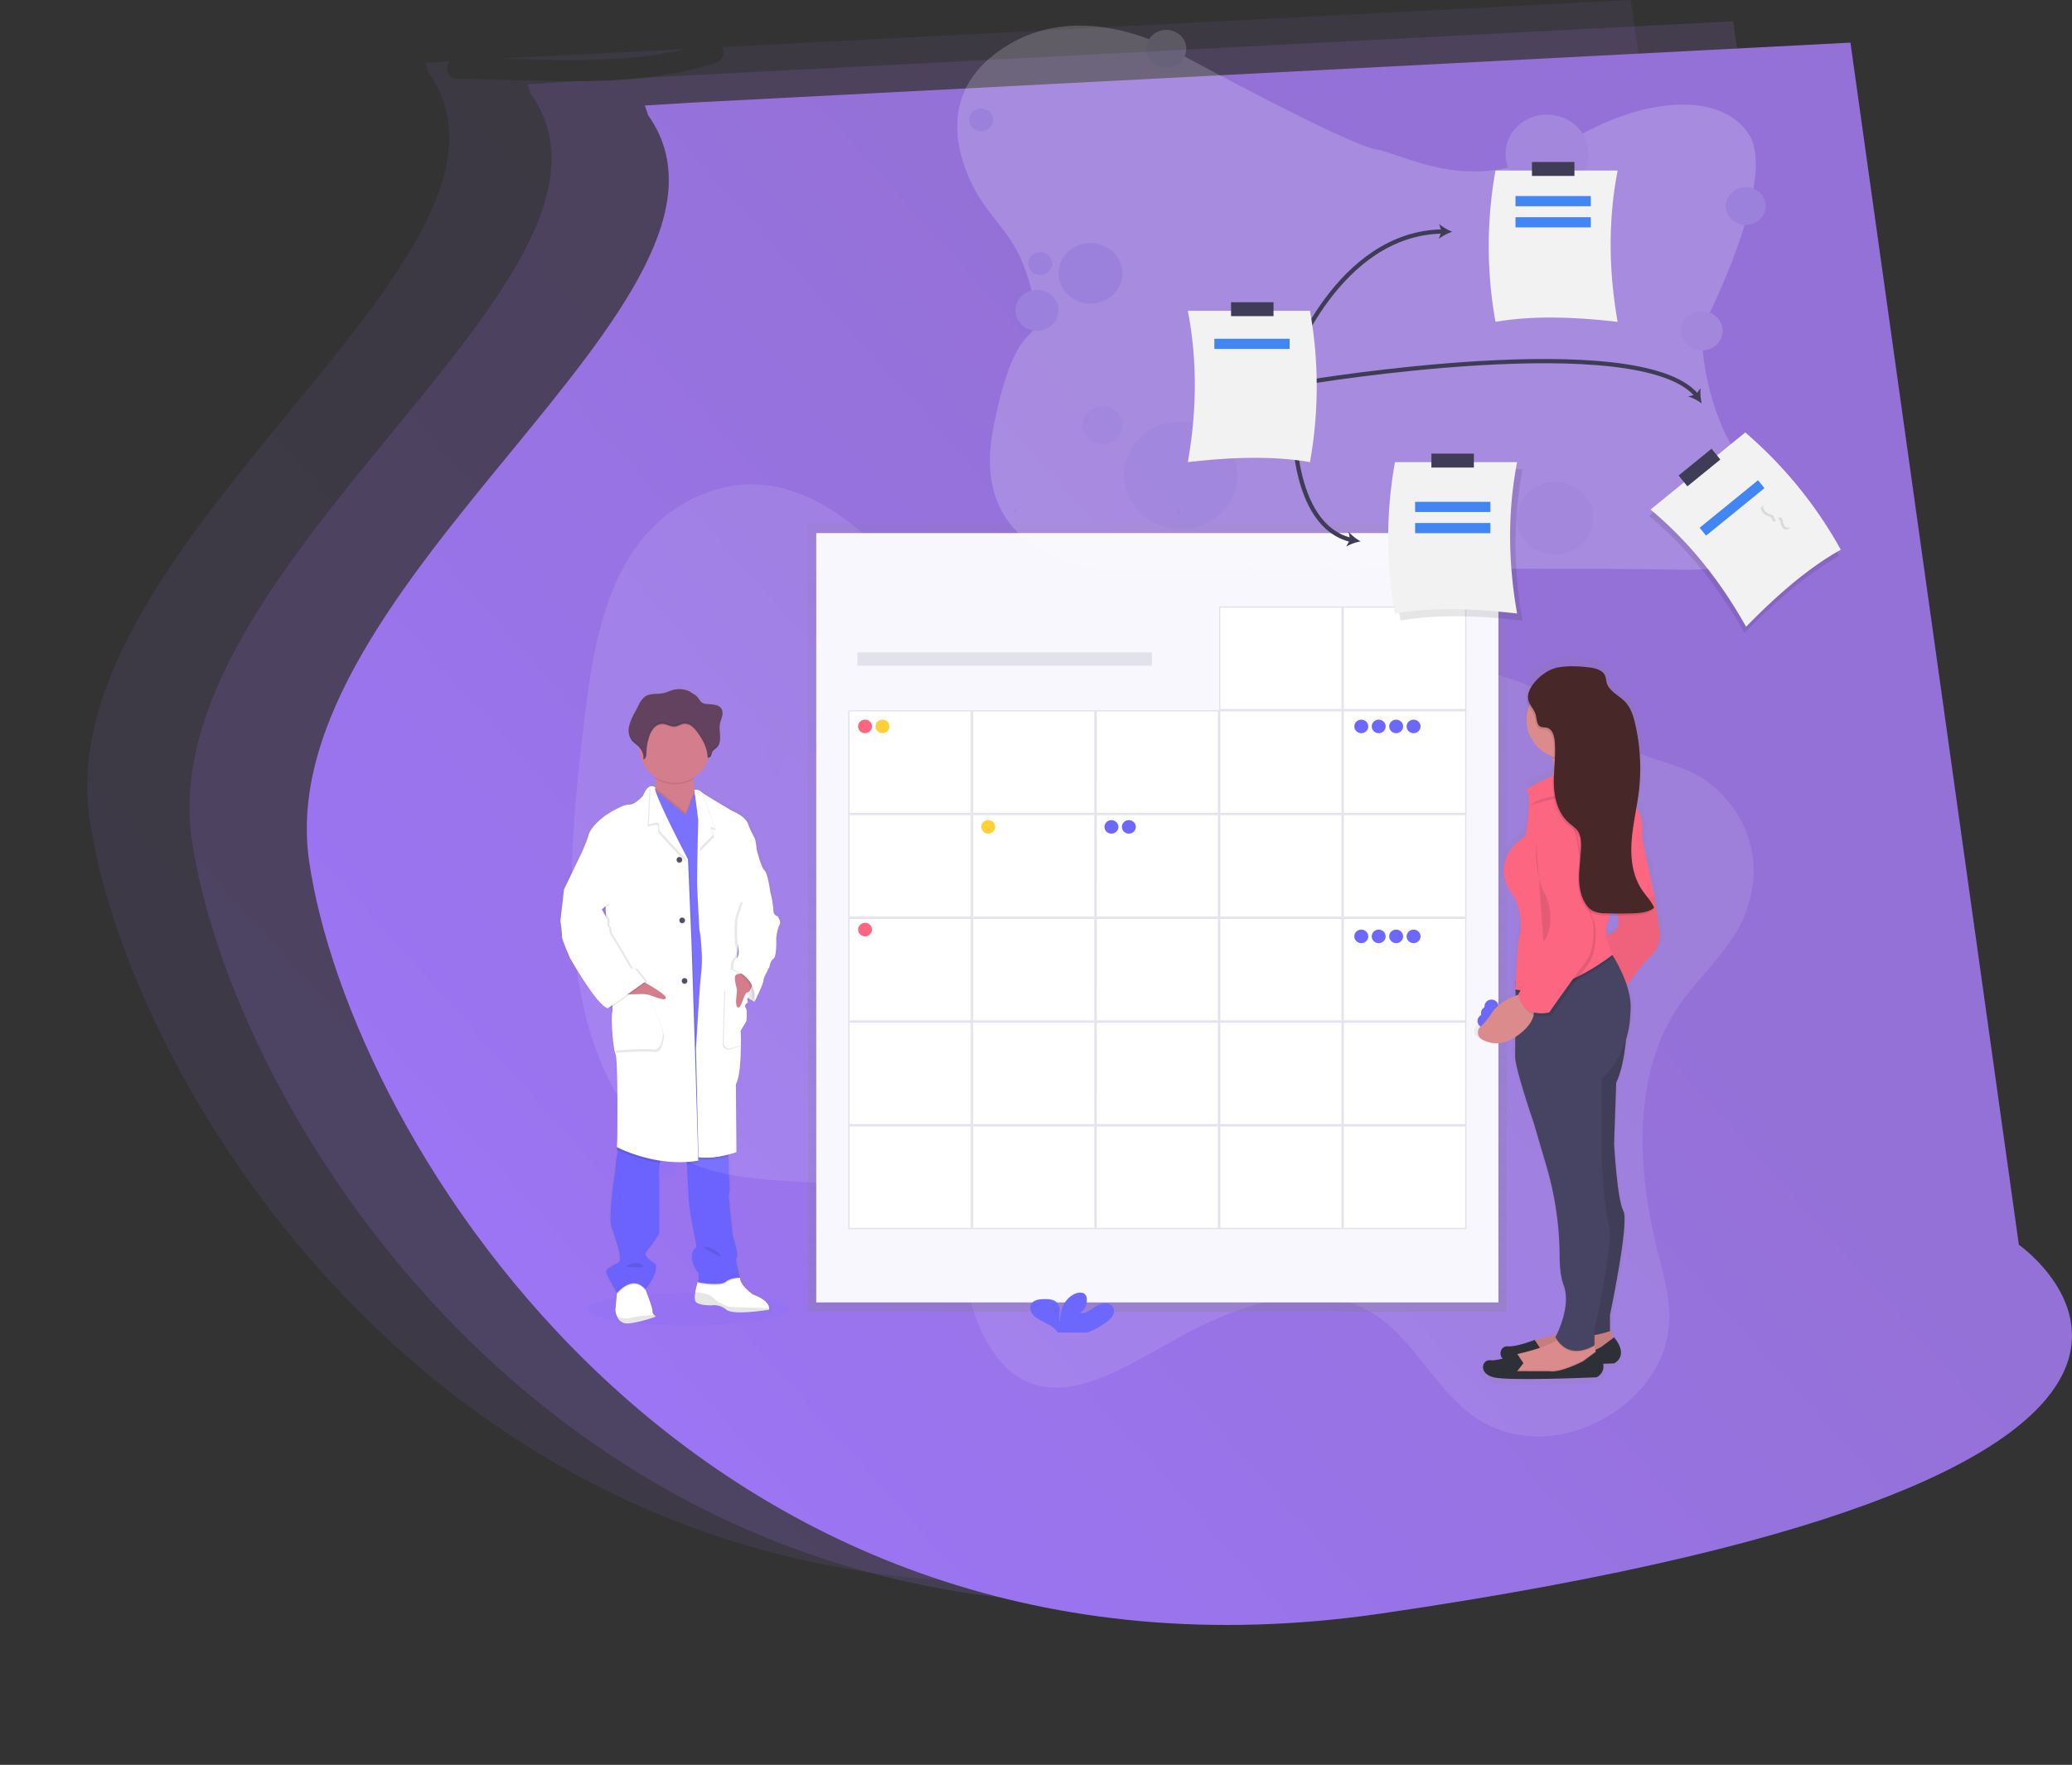<svg id="Layer_1" data-name="Layer 1" xmlns="http://www.w3.org/2000/svg" xmlns:xlink="http://www.w3.org/1999/xlink" viewBox="0 0 971.93 828"><rect x="0" y="0" width="971.93" height="828" fill="#333333" stroke="none"/><defs><style>.cls-1{opacity:0.1;}.cls-2{fill:url(#linear-gradient);}.cls-3{fill:url(#linear-gradient-2);}.cls-4{opacity:0.17;}.cls-5{fill:url(#linear-gradient-3);}.cls-6{fill:url(#linear-gradient-4);}.cls-37,.cls-7{fill:none;}.cls-13,.cls-8{fill:#6c63ff;}.cls-11,.cls-16,.cls-18,.cls-19,.cls-8{opacity:0.1;}.cls-11,.cls-18,.cls-19,.cls-30,.cls-8{isolation:isolate;}.cls-9{fill:url(#linear-gradient-5);}.cls-10,.cls-18,.cls-19{fill:#fff;}.cls-12{fill:#cf6f80;}.cls-14{fill:#3f3d56;}.cls-15{fill:#512e4e;}.cls-17{opacity:0.14;fill:url(#linear-gradient-6);}.cls-18{stroke:#000;stroke-width:0.5px;}.cls-18,.cls-37{stroke-miterlimit:10;}.cls-20{fill:#6c68fd;}.cls-21{fill:url(#linear-gradient-7);}.cls-22{fill:#e2e2ec;}.cls-23{fill:#f7f7fd;}.cls-24{fill:#fc6681;}.cls-25{fill:#ffd037;}.cls-26{fill:url(#linear-gradient-8);}.cls-27{fill:#db8b8b;}.cls-28{fill:#2e3037;}.cls-29{fill:#474463;}.cls-30{opacity:0.05;}.cls-31{fill:#472727;}.cls-32{opacity:0.19;}.cls-33{fill:#f8f8ff;}.cls-34{fill:#bac5f4;}.cls-35{fill:#e1e6fb;}.cls-36{fill:#f2f2f2;}.cls-37{stroke:#3f3d56;stroke-width:2px;}.cls-38{fill:#4285f4;}</style><linearGradient id="linear-gradient" x1="-253.95" y1="413.15" x2="338.33" y2="-115.74" gradientUnits="userSpaceOnUse"><stop offset="0" stop-color="#cce0f4"/><stop offset="0" stop-color="#c8d7f5"/><stop offset="0.01" stop-color="#bdbdf7"/><stop offset="0.01" stop-color="#ab94fb"/><stop offset="0.01" stop-color="#9e76fe"/><stop offset="0.87" stop-color="#9471d6"/><stop offset="0.99" stop-color="#9471d6"/></linearGradient><linearGradient id="linear-gradient-2" x1="10.06" y1="708.79" x2="602.33" y2="179.9" xlink:href="#linear-gradient"/><linearGradient id="linear-gradient-3" x1="58.06" y1="718.79" x2="650.33" y2="189.9" xlink:href="#linear-gradient"/><linearGradient id="linear-gradient-4" x1="113.06" y1="728.79" x2="705.33" y2="199.9" xlink:href="#linear-gradient"/><linearGradient id="linear-gradient-5" x1="288.53" y1="180.48" x2="288.53" y2="479.62" gradientTransform="matrix(1, 0, 0, -1, -15.95, 751.44)" gradientUnits="userSpaceOnUse"><stop offset="0" stop-color="gray" stop-opacity="0.25"/><stop offset="0.54" stop-color="gray" stop-opacity="0.12"/><stop offset="1" stop-color="gray" stop-opacity="0.1"/></linearGradient><linearGradient id="linear-gradient-6" x1="293.84" y1="322.41" x2="325.06" y2="294.53" xlink:href="#linear-gradient"/><linearGradient id="linear-gradient-7" x1="-539.39" y1="768.2" x2="-539.39" y2="768.76" gradientTransform="matrix(570.61, 0, 0, -662.53, 308322.95, 509569.79)" xlink:href="#linear-gradient-5"/><linearGradient id="linear-gradient-8" x1="2221.9" y1="318.75" x2="2221.9" y2="660.06" gradientTransform="translate(343976.75 470675.93) rotate(180) scale(154.5 611.87)" xlink:href="#linear-gradient-5"/></defs><title>clinic</title><g class="cls-1"><path class="cls-2" d="M280.14-27.06l-87.3,4.52C222-21.73,251.82-20.31,280.14-27.06Z" transform="translate(41.88 50)"/><path class="cls-3" d="M802.12,514l-79-564L296.89-27.93c1.27,2.54.65,6.22-2.85,7.36-38.93,12.68-81.13,7.74-121.33,7.68-4.75,0-6-5.45-3.73-8.3l-11.36.69,1.5,4.5c60,85-178,219-159,350s183.16,399.7,503,353C955.12,621,802.12,514,802.12,514Z" transform="translate(41.88 50)"/></g><g class="cls-4"><path class="cls-5" d="M850.12,524l-79-564L260.68-13.57a293.57,293.57,0,0,1-32.13,1.67l-22.93,1.4,1.5,4.5c60,85-178,219-159,350s183.16,399.7,503,353C1003.12,631,850.12,524,850.12,524Z" transform="translate(41.88 50)"/></g><path class="cls-6" d="M262.12,4c60,85-178,219-159,350s183.16,399.7,503,353c452-66,299-173,299-173l-79-564L284.05-1.93,260.62-.5Z" transform="translate(41.88 50)"/><polyline id="backgroundrect" class="cls-7" points="268.2 673.98 268.2 227.29 822.65 227.29"/><rect class="cls-8" x="302.76" y="373.35" width="13.83" height="13.83"/><rect class="cls-8" x="302.76" y="407.46" width="13.83" height="13.83"/><rect class="cls-8" x="302.76" y="441.56" width="13.83" height="13.83"/><rect class="cls-8" x="302.76" y="475.66" width="13.83" height="13.83"/><rect class="cls-8" x="302.76" y="509.77" width="13.83" height="13.83"/><polygon class="cls-8" points="302.76 552.78 302.76 543.87 316.59 543.87 316.59 551.51 302.76 552.78"/><ellipse class="cls-8" cx="322.71" cy="614.31" rx="47.37" ry="7.61"/><path class="cls-9" d="M323.73,378.8s-1.91-.27-1.91-3.05a43.6,43.6,0,0,0-1.38-8h0s-1.18-9.07-2.82-10.51-3.74-9.89-3.74-9.89-.36-4.58-1.1-5.57a49.13,49.13,0,0,1-3.19-6.85c-1.46-3.45-7.55-5.81-7.55-5.81s-11-6.4-14.15-8.49h0a4.29,4.29,0,0,1-.8-.6c-.55-.71-2.92-.72-2.92-.72a48.08,48.08,0,0,1-.56-5v-.53a16.8,16.8,0,0,0,7.39-9.14c.06-.19.11-.38.16-.57a1.59,1.59,0,0,0,1-.85,15.85,15.85,0,0,1,.63-1.95,7.17,7.17,0,0,1,1.8-1.57c1.55-1.32,1.95-3.53,1.87-5.54-.05-1.64-.31-3.28-.21-4.9a1.93,1.93,0,0,1,0-.41c0-.23.07-.48.11-.72.24-1.2.76-2.34,1.05-3.53a4.58,4.58,0,0,0-.36-3.58c-1-1.51-3.07-1.81-4.9-1.94-2.06-.18-3.88.05-5.23-1.67a18.61,18.61,0,0,0-2.08-2.51c-.27-.25-2.92-1.87-2.92-2a11.78,11.78,0,0,0-8.26-.64c-1.38.4-2.67,1.05-4.06,1.38-3,.71-6.45-.06-9,1.65a10.74,10.74,0,0,0-3.07,4c-.64,1.24-1.3,2.48-2,3.72a23.93,23.93,0,0,0-2.62,6.36,12.53,12.53,0,0,0-.18,1.5h0v.77a2.53,2.53,0,0,0,0,.48c0,.16,0,.2,0,.31a4.34,4.34,0,0,1,.08.48c0,.16.08.43.14.64a1,1,0,0,0,.09.28l.17.48c.06.16.07.17.11.26a3.62,3.62,0,0,0,.25.48,1.74,1.74,0,0,0,.1.19,5,5,0,0,0,.45.65c1,1.3,2.57,2.13,3.7,3.34v.55a16.64,16.64,0,0,0,7.63,13.56c0,.19,0,.38,0,.56a27.21,27.21,0,0,1-.05,4.33,2.08,2.08,0,0,0-1.62-.72,2.18,2.18,0,0,0-.62.06l0,0h0v.05c-1.07.26-2.39,1.37-3.65,4.54,0,0-3.83,4.31-6.75,4.13s-10.3,4.5-10.3,4.5-7.2,4.67-8.75,9.44a64.58,64.58,0,0,1-3.11,7.91l-8.93,18.34h0l-1.64,14.58s.91,6.48.73,7.47,3.74,9.89,3.74,9.89,12.95,22.74,18.24,23.91l.38-.27a3.06,3.06,0,0,0,.71.27l1.09-.77a10.94,10.94,0,0,1-.09,2.56c-.72,2.26.28,16.91,1.55,19.78s.83,40.55.83,40.55l-.18,3.32a1.48,1.48,0,0,0,0,.29l0,.79.13.07a9.64,9.64,0,0,1-.13,3.17,35.12,35.12,0,0,0-.65,5.58s-3.64,23.27-1.91,27.95,3.19,9.8,3.19,9.8,1.83,5.84.09,6.81-6.65,2.7-5.65,5.12c.93,2.25,4.43,8.27,4.95,9.15l0,.48-.72,7.75a10,10,0,0,0,.82,3,5.08,5.08,0,0,0,5.2,3.25c.49,0,1-.09,1.6-.16a68.43,68.43,0,0,0,11.8-3.08,4.71,4.71,0,0,1-.91-.76h0a2.68,2.68,0,0,1-.82-1.94c.08-1.42-2.56-8.13-3.22-9.79l-.15-.37s6-6.3,5-11.87c0,0-6.66-3.89-4.47-6s6.11-8.26,6.11-8.26.18-22.92,0-26.34a28.31,28.31,0,0,1,.34-7.12c.07-.35.16-.69.25-1a62.49,62.49,0,0,0,9.17.7c1.12,0,2.25,0,3.4-.07,0,.32,0,.67,0,1.05.26,5.68.73,15.64,1.11,19.34.55,5.3,3.56,19.59,3.56,19.59s-5.74,3.69,1,12.77c0,0,0,3.29-.45,3.77h0a40.57,40.57,0,0,0-1.15,4.75c-.28,1.71-.4,3.44.06,4.34,1.09,2.14,7.65,2,7.65,2h0l.16,0a9.31,9.31,0,0,1,6.95,2.09c2.5,2,12,1.12,17.09.48,2-.26,3.35-.48,3.35-.48a2.08,2.08,0,0,0,.06-.7h0c-.05-1.26-1-4-7.73-6.49,0,0-6.29-4.23-6.2-7.91h-.87l.78,0s-2.46-9-1.46-9.72-2-10.7-2-10.7-1.73-16.72-1.83-17.89a10.27,10.27,0,0,1,.46-3l-.46-9.18s-.08-3.05,0-4a18.42,18.42,0,0,0-.2-2.57c0-.34-.09-.7-.14-1,2.36-.59,3.89-1.14,3.89-1.14l-.27-31.92c2-3.89,2.37-12.43,2.36-18.47,0-3.89-.17-6.77-.17-6.77l2.73-4.47s.64-5.35-.36-6.52a1.11,1.11,0,0,1,.12-1.53,5,5,0,0,1,.6-.43l-.06-.1a5.24,5.24,0,0,1,.61-.44s-1-1.5-.1-2.14c.81.55,1.54,1,2.1,1.31,0,.36-.08.56-.08.56l.23-.49.86.49s4.29-8.54,4.2-9.8,2.92-6.56,2.92-6.56.36-2.79,2-4,1.28-9.62,1.28-9.62.45-4.4,1.55-6.2S323.73,378.8,323.73,378.8Zm-82-3.75.08,2-.84-1.34Z" transform="translate(41.88 50)"/><path class="cls-10" d="M313,415.48,312,420s-8.41-4.3-9.93-9.75,2.54-7.52,2.54-7.52l7.84,3.32Z" transform="translate(41.88 50)"/><path class="cls-11" d="M313,415.48,312,420s-8.41-4.3-9.93-9.75,2.54-7.52,2.54-7.52l7.84,3.32Z" transform="translate(41.88 50)"/><path class="cls-10" d="M265.81,567.7s-7.77,2.86-13.12,3.22a5,5,0,0,1-5.1-3.23,9.92,9.92,0,0,1-.81-2.92l.71-7.7.37-4.1,11.36-3,1.61,4.93.15.37c.64,1.64,3.23,8.32,3.16,9.72a2.62,2.62,0,0,0,.79,1.94A4.38,4.38,0,0,0,265.81,567.7Z" transform="translate(41.88 50)"/><path class="cls-10" d="M318.92,563.78a1.84,1.84,0,0,1-.07.7s-16.63,2.77-20,0a9,9,0,0,0-7-2.06s-6.43.18-7.51-1.94c-.44-.89-.33-2.62-.05-4.31a40.17,40.17,0,0,1,1.13-4.73l.25-.2,1.54-1.23,17.93-.53h.13c-.09,3.66,6.08,7.87,6.08,7.87C317.9,559.78,318.87,562.53,318.92,563.78Z" transform="translate(41.88 50)"/><path class="cls-11" d="M318.93,563.78a1.84,1.84,0,0,1-.08.7s-16.63,2.77-20,0a9,9,0,0,0-7-2.06s-6.44.18-7.51-1.94c-.44-.89-.33-2.62-.06-4.32,2.48.25,6.4.87,7.93,2.35,2.33,2.23,6.27,4.47,8.68,4.65C302.77,563.27,314.11,563.63,318.93,563.78Z" transform="translate(41.88 50)"/><path class="cls-11" d="M265.81,567.7s-7.77,2.86-13.12,3.22a5,5,0,0,1-5.1-3.23c2,.66,4.73,1.36,6.17.72,1.71-.76,7.78-1.25,11.18-1.46A4.43,4.43,0,0,0,265.81,567.7Z" transform="translate(41.88 50)"/><path class="cls-12" d="M277.36,337.31c-6.42-2.49-14.68-10.73-12.62-14.58a8.84,8.84,0,0,0,.81-3.1,29,29,0,0,0,.06-4.37,60.7,60.7,0,0,0-.87-7.12s20,.45,18.87,3.4a10.9,10.9,0,0,0-.3,4c.1,1.68.34,3.59.59,5.2.34,2.2.7,3.88.7,3.88s-1.23,1.72-1.94,1.81S286.56,340.88,277.36,337.31Z" transform="translate(41.88 50)"/><path class="cls-11" d="M261,555.28l-.15.17c-6-7.25-13.24,1.79-13.24,1.79l-.1-.2.37-4.1,11.36-3,1.61,4.92Z" transform="translate(41.88 50)"/><path class="cls-11" d="M305.26,550s-4.37-.09-6.71,2-13.61.44-13.12,0a1.76,1.76,0,0,0,.25-.74l1.53-1.23,17.93-.53C305.21,549.8,305.26,550,305.26,550Z" transform="translate(41.88 50)"/><path class="cls-13" d="M268.41,493.1a14.37,14.37,0,0,0-.74,2.5,28.38,28.38,0,0,0-.33,7.07c.18,3.41,0,26.21,0,26.21s-3.85,6.09-6,8.23,4.38,6,4.38,6c1,5.55-4.92,11.81-4.92,11.81-6-7.24-13.24,1.79-13.24,1.79s-3.93-6.81-4.92-9.24,3.85-4.11,5.55-5.1-.09-6.81-.09-6.81-1.43-5.1-3.13-9.75S246.84,498,246.84,498a36.28,36.28,0,0,1,.63-5.55,9.27,9.27,0,0,0,.13-3.15c0-.36-.06-.65-.08-.85s-.05-.29-.05-.29l.07-.12L250,483.5S269.58,490.25,268.41,493.1Z" transform="translate(41.88 50)"/><path class="cls-13" d="M305.26,549.45s-4.37-.09-6.71,1.95-13.61.44-13.12,0,.44-3.76.44-3.76c-6.62-9-1-12.7-1-12.7s-2.95-14.22-3.49-19.49c-.37-3.68-.84-13.62-1.08-19.24-.11-2.43-.17-4.11-.17-4.11l5.35-1.06.7-.14,13-2.62s.36,2.43.6,4.42a19.92,19.92,0,0,1,.2,2.56c-.08,1,0,4,0,4l.45,9.12a10.55,10.55,0,0,0-.45,3c.09,1.17,1.79,17.8,1.79,17.8s3,9.93,1.94,10.64S305.26,549.45,305.26,549.45Z" transform="translate(41.88 50)"/><path class="cls-11" d="M283.61,311.55a10.92,10.92,0,0,0-.3,4.05,16.64,16.64,0,0,1-17.7-.33,60.7,60.7,0,0,0-.87-7.12S284.78,308.6,283.61,311.55Z" transform="translate(41.88 50)"/><path class="cls-12" d="M291.35,300.82a16.64,16.64,0,0,1-33.27.4v-.4a16.64,16.64,0,0,1,33.28,0Z" transform="translate(41.88 50)"/><path class="cls-11" d="M277.36,337.31c-6.42-2.49-14.68-10.73-12.62-14.58a8.84,8.84,0,0,0,.81-3.1l8.78,7.23,5.44,4.46,4.13-10.52c.34,2.2.7,3.89.7,3.89s-1.23,1.72-1.94,1.81S286.56,340.88,277.36,337.31Z" transform="translate(41.88 50)"/><polygon class="cls-13" points="341.95 419.24 334.61 542.48 325.05 543.11 300.27 471.64 304.33 386.8 305.19 368.88 316.21 377.93 321.64 382.38 325.9 371.56 333.81 378.45 341.95 419.24"/><path class="cls-11" d="M268.41,493.1a14.37,14.37,0,0,0-.74,2.5,70.74,70.74,0,0,1-20.08-6.27l-.13-.07,0-.78v-.41l2.43-4.53S269.58,490.25,268.41,493.1Z" transform="translate(41.88 50)"/><path class="cls-11" d="M285.67,495.61a46.22,46.22,0,0,1-5.37.62c-.11-2.43-.17-4.11-.17-4.11l5.38-1.08Z" transform="translate(41.88 50)"/><path class="cls-11" d="M299.87,492.7c-3.46.9-8.8,1.91-13.57,1.28l-.07-3.08,13-2.62S299.61,490.69,299.87,492.7Z" transform="translate(41.88 50)"/><path class="cls-11" d="M286.21,494.54c-19.93,3.4-38.19-6.35-38.19-6.35l.18-3.31s.45-37.48-.81-40.35-2.23-17.43-1.52-19.65-2.59-35.76-2.59-35.76l-.53-13.62-19.59-8,8.75-18.24a65.39,65.39,0,0,0,3-7.88c1.52-4.74,8.59-9.39,8.59-9.39s7.24-4.65,10.11-4.47,6.61-4.12,6.61-4.12c2.77-7.06,5.28-3.88,5.28-3.88a6.45,6.45,0,0,1-.13,1c-1,7.75,15.72,32.26,16,32.7h0L283,392l1.61,49Z" transform="translate(41.88 50)"/><path class="cls-10" d="M285.67,494.54c-19.93,3.4-38.19-6.35-38.19-6.35l.18-3.31s.45-37.48-.81-40.35-2.23-17.44-1.51-19.68-2.61-35.75-2.61-35.75l-.54-13.62-19.58-8,8.75-18.25a65.9,65.9,0,0,0,3-7.87C235.93,336.68,243,332,243,332s7.25-4.65,10.11-4.48,6.63-4.11,6.63-4.11c2.77-7.06,5.83-3.88,5.83-3.88,0,.34-.29.48-.14,1,2.14,7.52,15.19,32.26,15.43,32.7h0L282.48,392l1.58,49Z" transform="translate(41.88 50)"/><path class="cls-11" d="M280.3,354.39c-2.14-.9-13.5-13.86-13.5-13.86v-2.95c-.41-1-2.87-.38-4.86.3L262.8,320l1,.81C265.89,328.28,280.07,354,280.3,354.39Z" transform="translate(41.88 50)"/><path class="cls-10" d="M280.84,353.32c-2.15-.9-13.5-13.86-13.5-13.86v-3c-.42-1-2.87-.38-4.87.3l.85-17.9,1,.8C266.43,327.21,280.6,352.88,280.84,353.32Z" transform="translate(41.88 50)"/><path class="cls-11" d="M248,418c.27,0,13.86-1.43,13.86-1.43s8.23,16.19,7.69,20.12-1.51,7.43-4.83,6.81-17.81.48-17.81.48Z" transform="translate(41.88 50)"/><path class="cls-10" d="M247.48,416.9c.27,0,13.87-1.42,13.87-1.42s8.22,16.21,7.69,20.1-1.52,7.42-4.83,6.8-17.82.49-17.82.49Z" transform="translate(41.88 50)"/><path class="cls-12" d="M257.72,409.33s12.48,6.7,12.75,8.75-6.35-.9-7.78-1.26a19.7,19.7,0,0,0-2.87-.45l-9.53.26Z" transform="translate(41.88 50)"/><circle class="cls-11" cx="318.69" cy="403.91" r="1.31"/><circle class="cls-14" cx="318.69" cy="403.38" r="1.31"/><circle class="cls-11" cx="321.11" cy="460.74" r="1.31"/><circle class="cls-14" cx="321.11" cy="460.2" r="1.31"/><circle class="cls-11" cx="320" cy="432.32" r="1.31"/><circle class="cls-14" cx="320" cy="431.79" r="1.31"/><path class="cls-10" d="M308.39,416.1s.89,1.34,0,1.95.09,2.15.09,2.15-2.24,1.3-1.25,2.48.36,6.49.36,6.49l-2.69,4.46s.16,2.87.17,6.74c0,6-.35,14.52-2.32,18.39l.27,31.76s-9.4,3.43-17.27,2.38L284.59,442s1.7-28.89,2.32-34.43a57.26,57.26,0,0,0,.45-8.68s-.27-8.67-1.17-12.69c0,0-1-17.45-1.07-22.28,0-2.31.08-9,.22-15.45.15-7,.32-13.61.32-13.61l-1.77-14.05s1.77-.17,2.3.54a5,5,0,0,0,.78.59h0c3.07,2.07,13.89,8.44,13.89,8.44s6,2.39,7.43,5.8a50.69,50.69,0,0,0,3.12,6.8c.7,1,1.08,5.55,1.08,5.55s2.06,8.41,3.67,9.83,2.76,10.47,2.76,10.47L304.7,380s-1.25,18.6-1.51,19.32S308.39,416.1,308.39,416.1Z" transform="translate(41.88 50)"/><path class="cls-10" d="M308.93,416.1s.89,1.34,0,1.95.08,2.15.08,2.15-2.23,1.3-1.25,2.48.36,6.49.36,6.49l-2.67,4.46s.16,2.87.17,6.74c0,6-.35,14.52-2.32,18.39l.27,31.76s-9.4,3.43-17.26,2.38L285.14,442s1.7-28.89,2.33-34.43a57.26,57.26,0,0,0,.45-8.68s-.27-8.67-1.17-12.69c0,0-1-17.45-1.07-22.28,0-2.31.08-9,.21-15.45.15-7,.32-13.61.32-13.61l-2.34-14.24s2.34,0,2.88.73a5,5,0,0,0,.78.59h0c3.06,2.07,13.89,8.44,13.89,8.44s6,2.39,7.43,5.8a53,53,0,0,0,3.13,6.8c.69,1,1.07,5.55,1.07,5.55s2.06,8.41,3.67,9.83,2.77,10.47,2.77,10.47L305.27,380s-1.25,18.6-1.52,19.32S308.93,416.1,308.93,416.1Z" transform="translate(41.88 50)"/><path class="cls-11" d="M291.9,338.93l1.29,3.75-6.77,6.8c.15-7,.32-13.61.32-13.61l-2.34-14.23s2.34,0,2.88.73a5,5,0,0,0,.78.59h0l5.75,16.58Z" transform="translate(41.88 50)"/><path class="cls-10" d="M291.35,337.86l1.29,3.74-6.76,6.8c.14-7,.32-13.61.32-13.61l-2.35-14.23s2.35,0,2.88.72a4.5,4.5,0,0,0,.78.6h0l5.78,16.59Z" transform="translate(41.88 50)"/><path class="cls-11" d="M291.35,300.82a16.77,16.77,0,0,1-.82,5.16.7.7,0,0,1-.52-.13c-.14-4.38-2.28-8.49-4.93-12a12.58,12.58,0,0,0-2.68-2.77,5.18,5.18,0,0,0-3.62-1c-1.46.2-2.75,1.19-4.22,1.32-1.95.16-3.69-1.19-5.62-1.25a5.51,5.51,0,0,0-4.13,1.91,11.35,11.35,0,0,0-2.21,4.1,24,24,0,0,0-1.23,7.08c0,1.36-.16,3.07-1.42,3.56a7.27,7.27,0,0,0-1.84-5.54l0,0v-.4a16.64,16.64,0,0,1,33.28,0Z" transform="translate(41.88 50)"/><path class="cls-15" d="M281.62,274.41a11.45,11.45,0,0,0-8.08-.64c-1.34.4-2.61,1.05-4,1.37-2.91.71-6.32-.05-8.82,1.65a10.55,10.55,0,0,0-3,4l-1.94,3.7a24,24,0,0,0-2.57,6.32,8.08,8.08,0,0,0,1.24,6.53c1,1.3,2.55,2.12,3.67,3.35a7.31,7.31,0,0,1,1.83,5.56c1.26-.49,1.39-2.2,1.42-3.56a24,24,0,0,1,1.23-7.08,11.27,11.27,0,0,1,2.21-4.1A5.49,5.49,0,0,1,269,289.6c1.94.07,3.69,1.41,5.62,1.25,1.45-.12,2.75-1.12,4.22-1.32a5.23,5.23,0,0,1,3.62,1,12.53,12.53,0,0,1,2.67,2.77c2.66,3.5,4.81,7.6,4.94,12,.55.39,1.34-.13,1.61-.75a16.42,16.42,0,0,1,.63-1.95,7.39,7.39,0,0,1,1.76-1.57c1.51-1.31,1.89-3.51,1.83-5.51s-.44-4-.06-6c.22-1.2.74-2.33,1-3.52a4.59,4.59,0,0,0-.35-3.55c-1-1.51-3-1.81-4.8-2-2-.17-3.84.05-5.13-1.66a19.61,19.61,0,0,0-2-2.5C284.22,276.12,281.62,274.51,281.62,274.41Z" transform="translate(41.88 50)"/><path class="cls-11" d="M228.77,376.93l-5.08-9.39L222.08,382s.9,6.43.72,7.42,3.66,9.84,3.66,9.84,12.71,22.63,17.9,23.79l17.5-12.52-4.65-5.91s-1.61-.62-2,0c0,0-8.64-14.84-9.53-15.91a5.43,5.43,0,0,1-.72-3.23s-1.34-1.43-.89-2.77-2.57-6-2.57-6l2.77-2.59Z" transform="translate(41.88 50)"/><path class="cls-10" d="M224,366.47l-1.34,1.07L221,382s.89,6.43.71,7.42,3.67,9.84,3.67,9.84,12.7,22.63,17.89,23.79l17.53-12.52-4.65-5.91s-1.61-.62-2,0c0,0-8.63-14.84-9.53-15.91s-.71-3.23-.71-3.23-1.34-1.43-.9-2.77-2.59-6-2.59-6l2.77-2.59Z" transform="translate(41.88 50)"/><path class="cls-11" d="M307.23,423.24c1,1.18.36,6.49.36,6.49l-2.69,4.44s.16,2.87.17,6.74l-4.51,1.41a2.69,2.69,0,0,1-3.36-1.77,2.6,2.6,0,0,1-.12-.88l.78-25.08,10.53,4c-.9.62.09,2.15.09,2.15S306.24,422.06,307.23,423.24Z" transform="translate(41.88 50)"/><path class="cls-10" d="M307.76,422.7c1,1.18.36,6.49.36,6.49l-2.67,4.44s.16,2.87.17,6.74L301,441.8a2.63,2.63,0,0,1-3.29-1.72,3.08,3.08,0,0,1-.12-.86l.79-25.17,10.52,4c-.9.62.08,2.15.08,2.15S306.78,421.52,307.76,422.7Z" transform="translate(41.88 50)"/><path class="cls-12" d="M311.25,410.74s-.71,4.56-2.5,4.83-2.59,7.38-4.38,7.13-.6-6.62-.54-7.85-1.94-6.35-.44-7.51,6.26,0,6.26,0Z" transform="translate(41.88 50)"/><path class="cls-11" d="M315,375.59l3.37-6.81a44,44,0,0,1,1.35,8c0,2.77,1.88,3,1.88,3s2.05,2.43,1,4.21-1.52,6.17-1.52,6.17.36,8.4-1.25,9.56-2,3.94-2,3.94-2.95,5.28-2.86,6.53-4.11,9.75-4.11,9.75,2.05-10.56-9.93-15.12c0,0-.09-3.57.8-4.56s2.29-1.46,1.42-6.39-.26-10.9-.26-12.09,2.69-8.62,2.69-8.62Z" transform="translate(41.88 50)"/><path class="cls-10" d="M316.53,367.81l3,1a44.29,44.29,0,0,1,1.34,8c0,2.77,1.88,3,1.88,3s2.06,2.43,1,4.21-1.52,6.17-1.52,6.17.36,8.4-1.25,9.56-1.94,3.94-1.94,3.94-2.95,5.28-2.86,6.53-4.12,9.75-4.12,9.75,2.06-10.56-9.93-15.12c0,0-.08-3.57.81-4.56s2.29-1.46,1.41-6.39S304,383,304,381.78s2.69-8.62,2.69-8.62Z" transform="translate(41.88 50)"/><path class="cls-11" d="M251.44,544.22s4.7-3,7.78-.81S251.44,544.22,251.44,544.22Z" transform="translate(41.88 50)"/><path class="cls-11" d="M287.94,535.1a9.49,9.49,0,0,1,7.65,3.22C299.08,542.08,287.94,535.1,287.94,535.1Z" transform="translate(41.88 50)"/><g class="cls-16"><path d="M294,300a7.44,7.44,0,0,0-1.77,1.57,17.72,17.72,0,0,0-.62,1.95c-.27.62-1.06,1.14-1.62.75-.13-4.38-2.28-8.49-4.93-12a12.27,12.27,0,0,0-2.67-2.76,5.14,5.14,0,0,0-3.63-1c-1.46.19-2.74,1.19-4.21,1.31-1.95.16-3.69-1.18-5.62-1.25a5.52,5.52,0,0,0-4.13,1.92,11.27,11.27,0,0,0-2.21,4.1,24,24,0,0,0-1.23,7.08c0,1.35-.16,3-1.41,3.55a6.49,6.49,0,0,1,0,1.08c1.26-.48,1.39-2.2,1.42-3.56a23.73,23.73,0,0,1,1.24-7.08,11.2,11.2,0,0,1,2.21-4.1A5.52,5.52,0,0,1,269,289.6c1.94.07,3.69,1.42,5.62,1.25,1.46-.12,2.75-1.11,4.22-1.31a5.21,5.21,0,0,1,3.63,1,12.77,12.77,0,0,1,2.67,2.77c2.65,3.5,4.8,7.59,4.93,12,.55.4,1.34-.13,1.61-.75s.29-1.35.63-1.94a7,7,0,0,1,1.76-1.57c1.52-1.31,1.9-3.51,1.84-5.51v-.19A6.41,6.41,0,0,1,294,300Z" transform="translate(41.88 50)"/><path d="M258.12,299.64c-1.11-1.23-2.64-2.05-3.66-3.36a7.08,7.08,0,0,1-1.42-4,7.48,7.48,0,0,0,1.42,5.05c1,1.3,2.55,2.12,3.66,3.35a7.29,7.29,0,0,1,1.84,4.34A7.26,7.26,0,0,0,258.12,299.64Z" transform="translate(41.88 50)"/><path d="M296.81,285c-.28,1.19-.8,2.32-1,3.52a11.3,11.3,0,0,0-.15,2.46,10.78,10.78,0,0,1,.15-1.38c.23-1.2.75-2.33,1-3.53a5.89,5.89,0,0,0,.16-2A6,6,0,0,1,296.81,285Z" transform="translate(41.88 50)"/></g><path class="cls-17" d="M322.12,272a52,52,0,0,1-8.64,58" transform="translate(41.88 50)"/><path class="cls-18" d="M293.82,62.26" transform="translate(41.88 50)"/><line class="cls-18" x1="476.21" y1="240.44" x2="476.21" y2="239.03"/><line class="cls-18" x1="552.75" y1="239.03" x2="552.75" y2="240.44"/><path id="svg_1" data-name="svg 1" class="cls-19" d="M744.17,424.11c-21.3,33.47-17.31,79.07-8,115,3.13,12,6.74,24.74,4.06,38.21-3.27,16.47-15.2,29.41-27.28,36.81-22,13.47-47.15,13.1-65.45-1-15.81-12.17-26.22-33.39-42.36-44.9-27-19.27-64-7.59-96.22,10.42-22.75,12.71-47.8,28.89-68.83,19.73-14.8-6.43-24-24.58-28.33-44.32-2.08-9.54-3.34-20-8.1-27.21-2.84-4.32-6.74-7.21-10.78-9.58-36.89-21.61-86.8-3.54-122.38-28-24-16.52-37.69-50.65-42.18-87.14s-.8-75.54,3.83-114c3.29-27.33,7.74-56.57,22.5-78.8,15.63-23.51,40.25-34,61.66-31.8s40,15.41,56,31.51c20,20.13,38.08,45.83,64,52.33,17.65,4.42,36.93-.7,55.7-3.6,31.33-4.84,62.24-3.45,92.92-1.63,29.38,1.74,58.93,3.9,86.3,13.94,19.37,7.12,34.23,21.92,52.31,31.55,11.78,6.27,25.07,7.07,36,15.44,13.52,10.31,25.22,29.33,19.81,53.38C774.28,393.38,755.47,406.35,744.17,424.11Z" transform="translate(41.88 50)"/><path id="svg_3" data-name="svg 3" class="cls-20" d="M700.44,286.35l-25.09-5.49S681.27,306.56,700.44,286.35Z" transform="translate(41.88 50)"/><path id="svg_5" data-name="svg 5" class="cls-20" d="M710.31,266.61l-22.93-3.9S701.78,284,710.31,266.61Z" transform="translate(41.88 50)"/><rect id="svg_13" data-name="svg 13" class="cls-21" x="379.06" y="245.81" width="327.63" height="369.56"/><rect id="svg_15" data-name="svg 15" class="cls-22" x="402.21" y="290.79" width="80.9" height="6.26"/><rect id="svg_14" data-name="svg 14" class="cls-23" x="382.88" y="250.11" width="320" height="360.94"/><rect id="svg_16" data-name="svg 16" class="cls-22" x="402.21" y="306.09" width="138.16" height="6.26"/><rect id="svg_17" data-name="svg 17" class="cls-10" x="630.14" y="284.81" width="57.41" height="48.13"/><path id="svg_18" data-name="svg 18" class="cls-22" d="M645.37,235.09v47.57H588.53V235.09h56.84m.58-.55H588v48.68h58Z" transform="translate(41.88 50)"/><rect id="svg_19" data-name="svg 19" class="cls-10" x="572.16" y="284.81" width="57.41" height="48.13"/><path id="svg_20" data-name="svg 20" class="cls-22" d="M587.38,235.09v47.57H530.54V235.09h56.84m.58-.55H530v48.68h58Z" transform="translate(41.88 50)"/><rect id="svg_21" data-name="svg 21" class="cls-10" x="630.14" y="333.5" width="57.41" height="48.13"/><path id="svg_22" data-name="svg 22" class="cls-22" d="M645.37,283.78v47.57H588.53V283.78h56.84m.58-.56H588V331.9h58Z" transform="translate(41.88 50)"/><rect id="svg_23" data-name="svg 23" class="cls-10" x="572.16" y="333.5" width="57.41" height="48.13"/><path id="svg_24" data-name="svg 24" class="cls-22" d="M587.38,283.78v47.57H530.54V283.78h56.84m.58-.56H530V331.9h58Z" transform="translate(41.88 50)"/><rect id="svg_25" data-name="svg 25" class="cls-10" x="514.17" y="333.5" width="57.41" height="48.13"/><path id="svg_26" data-name="svg 26" class="cls-22" d="M529.42,283.78v47.57H472.58V283.78h56.84m.57-.56H472V331.9h58Z" transform="translate(41.88 50)"/><rect id="svg_27" data-name="svg 27" class="cls-10" x="456.18" y="333.5" width="57.41" height="48.13"/><path id="svg_28" data-name="svg 28" class="cls-22" d="M471.43,283.78v47.57H414.59V283.78h56.84m.58-.56H414V331.9h58Z" transform="translate(41.88 50)"/><rect id="svg_29" data-name="svg 29" class="cls-10" x="398.2" y="333.5" width="57.41" height="48.13"/><path id="svg_30" data-name="svg 30" class="cls-22" d="M413.45,283.78v47.57H356.6V283.78h56.85m.57-.56H356V331.9h58Z" transform="translate(41.88 50)"/><rect id="svg_31" data-name="svg 31" class="cls-10" x="630.14" y="382.18" width="57.41" height="48.13"/><path id="svg_32" data-name="svg 32" class="cls-22" d="M645.37,332.46V380H588.53V332.46h56.84m.58-.56H588v48.69h58Z" transform="translate(41.88 50)"/><rect id="svg_33" data-name="svg 33" class="cls-10" x="572.16" y="382.18" width="57.41" height="48.13"/><path id="svg_34" data-name="svg 34" class="cls-22" d="M587.38,332.46V380H530.54V332.46h56.84m.58-.56H530v48.69h58Z" transform="translate(41.88 50)"/><rect id="svg_35" data-name="svg 35" class="cls-10" x="514.17" y="382.18" width="57.41" height="48.13"/><path id="svg_36" data-name="svg 36" class="cls-22" d="M529.42,332.46V380H472.58V332.46h56.84m.57-.56H472v48.69h58Z" transform="translate(41.88 50)"/><rect id="svg_37" data-name="svg 37" class="cls-10" x="456.18" y="382.18" width="57.41" height="48.13"/><path id="svg_38" data-name="svg 38" class="cls-22" d="M471.43,332.46V380H414.59V332.46h56.84m.58-.56H414v48.69h58Z" transform="translate(41.88 50)"/><rect id="svg_39" data-name="svg 39" class="cls-10" x="398.2" y="382.18" width="57.41" height="48.13"/><path id="svg_40" data-name="svg 40" class="cls-22" d="M413.45,332.46V380H356.6V332.46h56.85m.57-.56H356v48.69h58Z" transform="translate(41.88 50)"/><rect id="svg_41" data-name="svg 41" class="cls-10" x="630.14" y="430.86" width="57.41" height="48.13"/><path id="svg_42" data-name="svg 42" class="cls-22" d="M645.37,381.14v47.57H588.53V381.14h56.84m.58-.56H588v48.69h58Z" transform="translate(41.88 50)"/><rect id="svg_43" data-name="svg 43" class="cls-10" x="572.16" y="430.86" width="57.41" height="48.13"/><path id="svg_44" data-name="svg 44" class="cls-22" d="M587.38,381.14v47.57H530.54V381.14h56.84m.58-.56H530v48.69h58Z" transform="translate(41.88 50)"/><rect id="svg_45" data-name="svg 45" class="cls-10" x="514.17" y="430.86" width="57.41" height="48.13"/><path id="svg_46" data-name="svg 46" class="cls-22" d="M529.42,381.14v47.57H472.58V381.14h56.84m.57-.56H472v48.69h58Z" transform="translate(41.88 50)"/><rect id="svg_47" data-name="svg 47" class="cls-10" x="456.18" y="430.86" width="57.41" height="48.13"/><path id="svg_48" data-name="svg 48" class="cls-22" d="M471.43,381.14v47.57H414.59V381.14h56.84m.58-.56H414v48.69h58Z" transform="translate(41.88 50)"/><rect id="svg_49" data-name="svg 49" class="cls-10" x="398.2" y="430.86" width="57.41" height="48.13"/><path id="svg_50" data-name="svg 50" class="cls-22" d="M413.45,381.14v47.57H356.6V381.14h56.85m.57-.56H356v48.69h58Z" transform="translate(41.88 50)"/><rect id="svg_51" data-name="svg 51" class="cls-10" x="630.14" y="479.54" width="57.41" height="48.13"/><path id="svg_52" data-name="svg 52" class="cls-22" d="M645.37,429.83v47.56H588.53V429.83h56.84m.58-.56H588V478h58Z" transform="translate(41.88 50)"/><rect id="svg_53" data-name="svg 53" class="cls-10" x="572.16" y="479.54" width="57.41" height="48.13"/><path id="svg_54" data-name="svg 54" class="cls-22" d="M587.38,429.83v47.56H530.54V429.83h56.84m.58-.56H530V478h58Z" transform="translate(41.88 50)"/><rect id="svg_55" data-name="svg 55" class="cls-10" x="514.17" y="479.54" width="57.41" height="48.13"/><path id="svg_56" data-name="svg 56" class="cls-22" d="M529.42,429.83v47.56H472.58V429.83h56.84m.57-.56H472V478h58Z" transform="translate(41.88 50)"/><rect id="svg_57" data-name="svg 57" class="cls-10" x="456.18" y="479.54" width="57.41" height="48.13"/><path id="svg_58" data-name="svg 58" class="cls-22" d="M471.43,429.83v47.56H414.59V429.83h56.84m.58-.56H414V478h58Z" transform="translate(41.88 50)"/><rect id="svg_59" data-name="svg 59" class="cls-10" x="398.2" y="479.54" width="57.41" height="48.13"/><path id="svg_60" data-name="svg 60" class="cls-22" d="M413.45,429.83v47.56H356.6V429.83h56.85m.57-.56H356V478h58Z" transform="translate(41.88 50)"/><rect id="svg_61" data-name="svg 61" class="cls-10" x="630.14" y="528.23" width="57.41" height="48.13"/><path id="svg_62" data-name="svg 62" class="cls-22" d="M645.37,478.5v47.57H588.53V478.5h56.84M646,478H588v48.68h58Z" transform="translate(41.88 50)"/><rect id="svg_63" data-name="svg 63" class="cls-10" x="572.16" y="528.23" width="57.41" height="48.13"/><path id="svg_64" data-name="svg 64" class="cls-22" d="M587.38,478.5v47.57H530.54V478.5h56.84M588,478H530v48.68h58Z" transform="translate(41.88 50)"/><rect id="svg_65" data-name="svg 65" class="cls-10" x="514.17" y="528.23" width="57.41" height="48.13"/><path id="svg_66" data-name="svg 66" class="cls-22" d="M529.42,478.5v47.57H472.58V478.5h56.84M530,478H472v48.68h58Z" transform="translate(41.88 50)"/><rect id="svg_67" data-name="svg 67" class="cls-10" x="456.18" y="528.23" width="57.41" height="48.13"/><path id="svg_68" data-name="svg 68" class="cls-22" d="M471.43,478.5v47.57H414.59V478.5h56.84M472,478H414v48.68h58Z" transform="translate(41.88 50)"/><rect id="svg_69" data-name="svg 69" class="cls-10" x="398.2" y="528.23" width="57.41" height="48.13"/><path id="svg_70" data-name="svg 70" class="cls-22" d="M413.45,478.5v47.57H356.6V478.5h56.85M414,478H356v48.68h58Z" transform="translate(41.88 50)"/><path id="svg_71" data-name="svg 71" class="cls-20" d="M476.91,570.47c1.64-1.21,3.19-2.64,3.66-4.38a3.68,3.68,0,0,0-2.56-4.46c-2.34-.71-4.85.56-6.76,1.88s-4.08,2.79-6.57,2.52a7,7,0,0,0,3.09-7.43,2.82,2.82,0,0,0-.86-1.5c-1.3-1.12-3.67-.63-5.23.24-5,2.79-6.35,8.11-6.38,12.93-.5-1.74-.08-3.55-.09-5.33a5,5,0,0,0-2.52-4.71,9.25,9.25,0,0,0-3.85-.72c-2.23-.07-4.72.11-6.24,1.4-1.9,1.61-1.4,4.31.25,6.08s4.15,2.88,6.45,4.1a13.17,13.17,0,0,1,4.6,3.49,2.87,2.87,0,0,1,.34.62h14A40.49,40.49,0,0,0,476.91,570.47Z" transform="translate(41.88 50)"/><ellipse id="svg_72" data-name="svg 72" class="cls-24" cx="405.77" cy="340.82" rx="3.27" ry="3.18"/><ellipse id="svg_73" data-name="svg 73" class="cls-25" cx="413.95" cy="340.82" rx="3.27" ry="3.18"/><ellipse id="svg_74" data-name="svg 74" class="cls-20" cx="521.34" cy="387.95" rx="3.27" ry="3.18"/><ellipse id="svg_75" data-name="svg 75" class="cls-20" cx="529.52" cy="387.95" rx="3.27" ry="3.18"/><ellipse id="svg_76" data-name="svg 76" class="cls-20" cx="696.33" cy="479.04" rx="3.27" ry="3.18"/><ellipse id="svg_77" data-name="svg 77" class="cls-20" cx="697.97" cy="475.33" rx="3.27" ry="3.18"/><ellipse id="svg_78" data-name="svg 78" class="cls-20" cx="699.61" cy="472.16" rx="3.27" ry="3.18"/><ellipse id="svg_79" data-name="svg 79" class="cls-20" cx="638.55" cy="340.82" rx="3.27" ry="3.18"/><ellipse id="svg_80" data-name="svg 80" class="cls-20" cx="646.72" cy="340.82" rx="3.27" ry="3.18"/><ellipse id="svg_81" data-name="svg 81" class="cls-20" cx="654.91" cy="340.82" rx="3.27" ry="3.18"/><ellipse id="svg_82" data-name="svg 82" class="cls-20" cx="663.08" cy="340.82" rx="3.27" ry="3.18"/><ellipse id="svg_83" data-name="svg 83" class="cls-20" cx="638.55" cy="439.32" rx="3.27" ry="3.18"/><ellipse id="svg_84" data-name="svg 84" class="cls-20" cx="646.72" cy="439.32" rx="3.27" ry="3.18"/><ellipse id="svg_85" data-name="svg 85" class="cls-20" cx="654.91" cy="439.32" rx="3.27" ry="3.18"/><ellipse id="svg_86" data-name="svg 86" class="cls-20" cx="663.08" cy="439.32" rx="3.27" ry="3.18"/><ellipse id="svg_87" data-name="svg 87" class="cls-25" cx="463.56" cy="387.95" rx="3.27" ry="3.18"/><ellipse id="svg_88" data-name="svg 88" class="cls-24" cx="405.77" cy="436.14" rx="3.27" ry="3.18"/><path id="svg_89" data-name="svg 89" class="cls-26" d="M651.63,437c3.59,2.05,9.19,3.39,16.28-1l-.07,9.79c.51,6.7,9.06,31.19,9.06,31.19l6,20.14a153.16,153.16,0,0,1,6.63,43.8c0,4.91.47,10,1.92,13.79,3.21,8.43-1.26,19.29-3.2,23.33q-4.9,1.61-9.95,2.72a7,7,0,0,0-.89.27l0-.06s-9,3.49-13.07,3c-3-.36-4.87,3.27-2.52,5.94a18.68,18.68,0,0,1-6,.77c-4-.48-6,6.24,1.51,8.16s50.29,0,50.29,0a5.84,5.84,0,0,0,3.22-6.51l5.33-.21s7.55-3.35,0-12.48l-.4.29-1.61-4.61v-6.23s9.55-44.62,6.54-49.9S716.12,487,716.12,487l1-29.26c2.72-5.47,4.12-14,4.82-20.74a42.26,42.26,0,0,0,1.93-9.83c.12-1.57.22-3.22.28-4.94a32,32,0,0,0-1.87-11c2.87-4,7.54-10.22,11.39-13.89a14,14,0,0,0,4.53-12.48l-2.52-16.31-6-27.83c.76-7.72-.9-12.17-2.73-14.68.43-2.49.84-5,1.15-7.49a93.25,93.25,0,0,0-1.77-32.62c-.87-3.73-2.06-7.56-4.75-10.39-3.05-3.2-8-5.15-9.14-9.34a25.38,25.38,0,0,0-.7-3.16c-1.1-2.75-4.59-3.74-7.65-4.1-5.44-.64-13.31-1.12-18.54.95-3.65,1.45-8.68,5.44-10.68,9.73a8.06,8.06,0,0,0-1.2,6,8.43,8.43,0,0,0,.87,2,18,18,0,0,0-1.17,6.41,18.75,18.75,0,0,0,12.3,17.36c.12.37.23.73.32,1.09a17.91,17.91,0,0,1,.49,2.61c-.09,1.68-.2,3.4-.28,5.1-.06.24-.12.47-.19.69a131.17,131.17,0,0,0-12.63,6.26c3,4.32-.5,22.55-.5,22.55-7.55,4.32-15.09,15.36-7,26.87s3.52,24,3.52,24l-1.26,18.76h0v0l-.25,3.75h.09l-.09,1.43.22,0v1.52c-3.54,1.27-8.7,3.81-11.78,8.51A30.06,30.06,0,0,1,651,430.9a3.69,3.69,0,0,0-.4,5.31A4.33,4.33,0,0,0,651.63,437Zm60.73-49.85a17.37,17.37,0,0,1,1.78-9.44c1.19,0,2.37,0,3.56,0,.12.81.26,1.58.43,2.28,1,4.23-3.06,6.26-5.78,7.12Z" transform="translate(41.88 50)"/><path id="svg_90" data-name="svg 90" class="cls-27" d="M713.35,573.13l1.94,5.64L709,584.91l-20.81,4.7-15-1.41,1-5.17h0a6.32,6.32,0,0,1,4.76-4.56c6.17-1.4,17.93-4.62,20.4-9.07Z" transform="translate(41.88 50)"/><path id="svg_91" data-name="svg 91" class="cls-11" d="M713.35,573.13l1.94,5.64L709,584.91l-20.81,4.7-15-1.41,1-5.17h0a6.32,6.32,0,0,1,4.76-4.56c6.17-1.4,17.93-4.62,20.4-9.07Z" transform="translate(41.88 50)"/><path id="svg_92" data-name="svg 92" class="cls-28" d="M678,586.77l2.91-3.76L678,578.65s-8.71,3.41-12.58,3-5.8,6.13,1.45,8,48.4,0,48.4,0,7.25-3.29,0-12.22l-6.32,4.7s-10.65,5.64-16,4.7Z" transform="translate(41.88 50)"/><path id="svg_93" data-name="svg 93" class="cls-27" d="M665,594.75l15,1.41,20.8-4.7,6.32-6.14-.51-1.49-.72-2.1-.73-2-14-3.76a8.61,8.61,0,0,1-2.87,2.79c-4.56,3-12.75,5.21-17.55,6.31a3.86,3.86,0,0,0-.58.17,6.29,6.29,0,0,0-4.17,4.38Z" transform="translate(41.88 50)"/><path id="svg_94" data-name="svg 94" class="cls-11" d="M665,594.75l15,1.41,20.8-4.7,6.32-6.14-.51-1.49-5.78,4.31s-10.64,5.64-16,4.71h-15l2.91-3.76-2.61-3.91a6.3,6.3,0,0,0-4.17,4.39Z" transform="translate(41.88 50)"/><path id="svg_95" data-name="svg 95" class="cls-28" d="M669.79,593.35l2.91-3.76-2.91-4.36s-8.71,3.42-12.58,2.95-5.8,6.13,1.46,8,48.39,0,48.39,0,7.25-3.29,0-12.22l-6.32,4.7s-10.64,5.64-16,4.7Z" transform="translate(41.88 50)"/><path id="svg_96" data-name="svg 96" class="cls-27" d="M681.89,320.68s23.23,2.35,19.84-7.05a16.5,16.5,0,0,1-.71-8.3,22.58,22.58,0,0,1,4.1-9.56l-21.78,3.29a26.18,26.18,0,0,1,3,6.8C688.89,315.82,681.89,320.68,681.89,320.68Z" transform="translate(41.88 50)"/><path id="svg_97" data-name="svg 97" class="cls-29" d="M721.57,427.87s-.48,20.21-5.32,30.08l-1,28.68s1.45,26.33,4.36,31.5S713.32,567,713.32,567v7.53s-15.5,5.63-19.84-.95l4.36-55.94-1.94-77.57Z" transform="translate(41.88 50)"/><path id="svg_98" data-name="svg 98" class="cls-11" d="M721.57,427.87s-.48,20.21-5.32,30.08l-1,28.68s1.45,26.33,4.36,31.5S713.32,567,713.32,567v7.53s-15.5,5.63-19.84-.95l4.36-55.94-1.94-77.57Z" transform="translate(41.88 50)"/><path id="svg_99" data-name="svg 99" class="cls-24" d="M731.25,363l2.91,7.52,2.42,16a13.9,13.9,0,0,1-4.36,12.22c-5.81,5.64-13.55,17.39-13.55,17.39l-9.19-26.77s9.19-1.41,7.75-7.52-1-17.44-1-17.44Z" transform="translate(41.88 50)"/><path id="svg_100" data-name="svg 100" class="cls-30" d="M731.25,363l2.91,7.52,2.42,16a13.9,13.9,0,0,1-4.36,12.22c-5.81,5.64-13.55,17.39-13.55,17.39l-9.19-26.77s9.19-1.41,7.75-7.52-1-17.44-1-17.44Z" transform="translate(41.88 50)"/><path id="svg_101" data-name="svg 101" class="cls-11" d="M688.24,578.72c6.21,9.49,15.87,4.11,17.58,3l-.7-2.07-14-3.76A8.64,8.64,0,0,1,688.24,578.72Z" transform="translate(41.88 50)"/><path id="svg_102" data-name="svg 102" class="cls-29" d="M668.83,446.2c.48,6.58,8.71,30.56,8.71,30.56l5.8,19.73a152.69,152.69,0,0,1,6.38,42.91c0,4.82.46,9.78,1.86,13.51,3.87,10.35-3.87,24.45-3.87,24.45,6.77,11.75,18.37,3.76,18.37,3.76V573.6s9.19-40.9,6.78-48.89-3.39-29.62-3.39-29.62v-39A43.79,43.79,0,0,0,722.75,428c.11-1.54.21-3.16.27-4.84.39-10.6-7.07-23-10-27.47-.7-1.07-1.15-1.67-1.15-1.67l-42.73,16.46-.1,0v5.16Z" transform="translate(41.88 50)"/><path id="svg_103" data-name="svg 103" class="cls-11" d="M683.34,299.06a26.12,26.12,0,0,1,3,6.79,19.5,19.5,0,0,0,14.72-.52,22.58,22.58,0,0,1,4.1-9.56Z" transform="translate(41.88 50)"/><ellipse id="svg_104" data-name="svg 104" class="cls-27" cx="734.9" cy="337.77" rx="18.87" ry="18.33"/><path id="svg_105" data-name="svg 105" class="cls-11" d="M668.83,415.65l.21,0c20.29,4.05,45.76-16.5,45.76-16.5a24.38,24.38,0,0,1-1.76-3.5c-.7-1.07-1.15-1.67-1.15-1.67l-42.73,16.47-.11,1.64Z" transform="translate(41.88 50)"/><path id="svg_106" data-name="svg 106" class="cls-24" d="M674.15,320.21s27.1-16,35.81-9.41l12.1,15.06s7.75,2.35,6.32,17.4l5.78,27.25-17.42,4.24s-10.16,9.4-1.94,23c0,0-25.65,20.68-46,16.45l1.45-22.09s4.36-12.23-3.39-23.51-.48-22.09,6.78-26.33C673.67,342.31,677.05,324.44,674.15,320.21Z" transform="translate(41.88 50)"/><path id="svg_107" data-name="svg 107" class="cls-27" d="M672.7,416.11s-10.16,1.88-15,9.41a29.19,29.19,0,0,1-5.07,6.13,3.66,3.66,0,0,0-.26,5.28,3.44,3.44,0,0,0,.84.67c3.84,2.23,10.1,3.62,18-2.69C684.8,424.11,672.7,416.11,672.7,416.11Z" transform="translate(41.88 50)"/><path id="svg_108" data-name="svg 108" class="cls-11" d="M687.7,329.14s9.68-.94,12.1,23.51,6.32,30.09,6.32,30.09,2.41,12.69-3.39,20.21-16.94,23.51-16.94,23.51-12.1,3.29-14.52-8.47l15-27.26s2.42-9.41-3.39-16S672.7,324.44,687.7,329.14Z" transform="translate(41.88 50)"/><path id="svg_109" data-name="svg 109" class="cls-24" d="M686.71,327.73s9.68-.94,12.1,23.51,6.32,30.08,6.32,30.08,2.42,12.7-3.39,20.22S684.8,425,684.8,425s-12.1,3.3-14.51-8.46l15-27.26s2.42-9.41-3.39-16S671.73,323,686.71,327.73Z" transform="translate(41.88 50)"/><path id="svg_110" data-name="svg 110" class="cls-11" d="M678.74,345.36s-1,14.56,3.38,22.57,4.36,18.33,0,24" transform="translate(41.88 50)"/><path id="svg_111" data-name="svg 111" class="cls-11" d="M676.33,327.5s3.87-3.76,15-4.24,16-3.76,16-3.76" transform="translate(41.88 50)"/><path id="svg_112" data-name="svg 112" class="cls-11" d="M703.24,264.08c2.94.35,6.32,1.33,7.37,4a27.14,27.14,0,0,1,.67,3.1c1.09,4.1,5.85,6,8.79,9.16,2.59,2.79,3.73,6.52,4.59,10.17a92.76,92.76,0,0,1,1.72,31.94c-.94,7.81-2.87,15.47-3.41,23.31s.45,16.07,4.86,22.65c1.89,2.83,4.39,5.31,5.74,8.43-2.78,2.18-6.61,2.49-10.18,2.61q-6.24.21-12.49,0a13.67,13.67,0,0,1-6.35-1.28,9.66,9.66,0,0,1-3.33-3.48c-2.38-3.9-3-8.64-2.87-13.19s.85-9.08.93-13.64c.05-2.48-.15-5.12-1.62-7.15-1.06-1.47-2.68-2.46-4.06-3.64-5.16-4.47-7-11.62-7.13-18.34s1-13.45.39-20.15c-.23-2.62-1.24-5.78-3.89-6.28a14.12,14.12,0,0,1-2.53-.32c-2.13-.79-1.92-3.71-2.53-5.85-.69-2.4-2.79-4.25-3.39-6.69-1.39-5.69,6.06-12.48,11-14.46S698,263.45,703.24,264.08Z" transform="translate(41.88 50)"/><path id="svg_113" data-name="svg 113" class="cls-31" d="M703.73,263.14c2.94.35,6.31,1.33,7.36,4a26.52,26.52,0,0,1,.67,3.09c1.1,4.11,5.86,6,8.79,9.16,2.59,2.79,3.73,6.52,4.59,10.17a93,93,0,0,1,1.73,31.94c-1,7.81-2.87,15.48-3.41,23.31s.44,16.07,4.85,22.65c1.89,2.83,4.4,5.32,5.74,8.43-2.77,2.19-6.6,2.5-10.18,2.61q-6.24.21-12.49,0a13.61,13.61,0,0,1-6.34-1.28,9.55,9.55,0,0,1-3.33-3.47c-2.39-3.91-3-8.65-2.87-13.2s.84-9.08.93-13.64c0-2.48-.16-5.12-1.63-7.15-1.06-1.47-2.68-2.45-4-3.64-5.17-4.46-7-11.62-7.13-18.34s1-13.45.38-20.15c-.23-2.62-1.24-5.77-3.89-6.28a14.11,14.11,0,0,1-2.53-.31c-2.13-.8-1.92-3.72-2.53-5.85-.68-2.4-2.79-4.25-3.38-6.7-1.4-5.69,6-12.48,10.94-14.46S698.49,262.51,703.73,263.14Z" transform="translate(41.88 50)"/><g id="Layer_1-2" data-name="Layer 1" class="cls-32"><path class="cls-33" d="M444.18,97.4c-5.79-36.54-18.72-39.73-28.67-58.18-9.05-16.77-16.35-44.22,9.2-63.84,39.69-30.51,88.36.71,88.36.71s77.13,41.85,90.6,44,46.43,23.41,87.62-2.13,76.37-23.41,87.61-4.25-14.23,74.49-20.22,85.84,3,46.82,12.73,61,40.43,58.17-25.46,56.75-263.58.71-263.58.71-71-1.26-58.41-66.69C434.44,96.69,446.42,111.59,444.18,97.4Z" transform="translate(41.88 50)"/><ellipse class="cls-34" cx="511.51" cy="128.24" rx="14.98" ry="14.19"/><ellipse class="cls-34" cx="486.43" cy="145.62" rx="10.11" ry="9.58"/><ellipse class="cls-34" cx="487.92" cy="123.63" rx="5.62" ry="5.32"/><ellipse class="cls-34" cx="820.02" cy="224.02" rx="14.98" ry="14.19"/><ellipse class="cls-34" cx="460.22" cy="56.24" rx="5.62" ry="5.32"/><ellipse class="cls-35" cx="553.82" cy="222.95" rx="26.58" ry="25.18"/><ellipse class="cls-35" cx="729.42" cy="243.17" rx="17.97" ry="17.03"/><ellipse class="cls-35" cx="798.31" cy="155.2" rx="9.73" ry="9.22"/><ellipse class="cls-35" cx="725.67" cy="72.2" rx="19.47" ry="18.45"/><ellipse class="cls-35" cx="547.08" cy="22.89" rx="9.36" ry="8.87"/><ellipse class="cls-35" cx="517.13" cy="199.54" rx="9.36" ry="8.87"/><ellipse class="cls-34" cx="818.9" cy="96.67" rx="9.36" ry="8.87"/><ellipse class="cls-34" cx="803.92" cy="247.07" rx="10.11" ry="9.58"/><ellipse class="cls-34" cx="826.39" cy="252.04" rx="5.62" ry="5.32"/></g><path class="cls-36" d="M659.63,101c16.77-2.94,36.26-2.43,57.28,0-4.26-24.18-4.46-47.86,0-71H659.63A200,200,0,0,0,659.63,101Z" transform="translate(41.88 50)"/><rect class="cls-14" x="718.61" y="76" width="19.92" height="6.54"/><path class="cls-11" d="M615.05,241.15c16.77-2.94,36.26-2.43,57.27,0-4.26-24.18-4.45-47.86,0-71H615.05A200,200,0,0,0,615.05,241.15Z" transform="translate(41.88 50)"/><path class="cls-36" d="M612.47,237.84c16.77-2.94,36.26-2.43,57.28,0-4.26-24.18-4.46-47.86,0-71H612.47A200,200,0,0,0,612.47,237.84Z" transform="translate(41.88 50)"/><rect class="cls-14" x="671.44" y="212.82" width="19.92" height="6.54"/><path class="cls-37" d="M563.25,122S585.47,59.16,635,58.6" transform="translate(41.88 50)"/><path class="cls-14" d="M639.4,58.72A22.38,22.38,0,0,0,633,62.07l1.35-3.47-1.19-3.52A22.46,22.46,0,0,0,639.4,58.72Z" transform="translate(41.88 50)"/><path class="cls-37" d="M565.09,145.9s-2,50.56,26.88,57.45" transform="translate(41.88 50)"/><path class="cls-14" d="M596.36,204a22.05,22.05,0,0,0-6.77,2.43l1.81-3.25-.68-3.65A22.4,22.4,0,0,0,596.36,204Z" transform="translate(41.88 50)"/><path class="cls-37" d="M571,129.35s156.2-26,183,6.17" transform="translate(41.88 50)"/><path class="cls-14" d="M756.38,139.28A22.5,22.5,0,0,0,750,136l3.61-.88,2.21-3A22.5,22.5,0,0,0,756.38,139.28Z" transform="translate(41.88 50)"/><path class="cls-11" d="M820.85,210.84c-14.85,8.31-29.65,21-44.41,36.16-12-21.44-26.76-39.93-44.81-55L776,155.8A199.91,199.91,0,0,1,820.85,210.84Z" transform="translate(41.88 50)"/><path class="cls-36" d="M821.59,207.9c-14.86,8.31-29.65,21-44.42,36.16-12-21.44-26.75-39.93-44.81-55l44.42-36.16A200.09,200.09,0,0,1,821.59,207.9Z" transform="translate(41.88 50)"/><rect class="cls-14" x="745.35" y="166.07" width="19.92" height="6.54" transform="translate(104.53 564.89) rotate(-39.15)"/><rect class="cls-38" x="752.93" y="185.92" width="35.32" height="4.78" transform="translate(95.99 578.79) rotate(-39.15)"/><g class="cls-16"><path d="M790.44,193.13a2.89,2.89,0,0,0-.56-1.23,2.06,2.06,0,0,0-.81-.37c-1.57-.5-3.19-1.42-3.71-3a1.79,1.79,0,0,1-.09-1,1.58,1.58,0,0,1,.2-.44,2,2,0,0,0-1.27,1.22,1.79,1.79,0,0,0,.08,1c.53,1.56,2.15,2.48,3.72,3a2,2,0,0,1,.8.37,2.67,2.67,0,0,1,.56,1.23c.15.44.48.9.93.88s.68-.44,1-.79C790.86,194,790.57,193.53,790.44,193.13Z" transform="translate(41.88 50)"/><path d="M797.32,197.61c-1.89.17-2.64-1.55-2.94-3.14a3.27,3.27,0,0,0-.37-1.21,1,1,0,0,0-1.1-.49c-.35.11-.58.46-.82.74a1.11,1.11,0,0,1,.84.51,3.5,3.5,0,0,1,.39,1.21c.29,1.59,1,3.31,2.94,3.14a3,3,0,0,0,1.94-1A2.69,2.69,0,0,1,797.32,197.61Z" transform="translate(41.88 50)"/></g><path class="cls-36" d="M572.59,166.81c-16.77-2.94-36.26-2.43-57.28,0,4.27-24.17,4.47-47.86,0-71h57.28A200,200,0,0,1,572.59,166.81Z" transform="translate(41.88 50)"/><rect class="cls-14" x="577.46" y="141.79" width="19.92" height="6.54"/><rect class="cls-38" x="663.8" y="235.44" width="35.32" height="4.78"/><rect class="cls-38" x="663.8" y="245.38" width="35.32" height="4.78"/><rect class="cls-38" x="710.89" y="91.98" width="35.32" height="4.78"/><rect class="cls-38" x="710.89" y="101.91" width="35.32" height="4.78"/><rect class="cls-38" x="569.63" y="158.93" width="35.32" height="4.78"/><rect class="cls-7" y="40" width="876" height="788"/></svg>